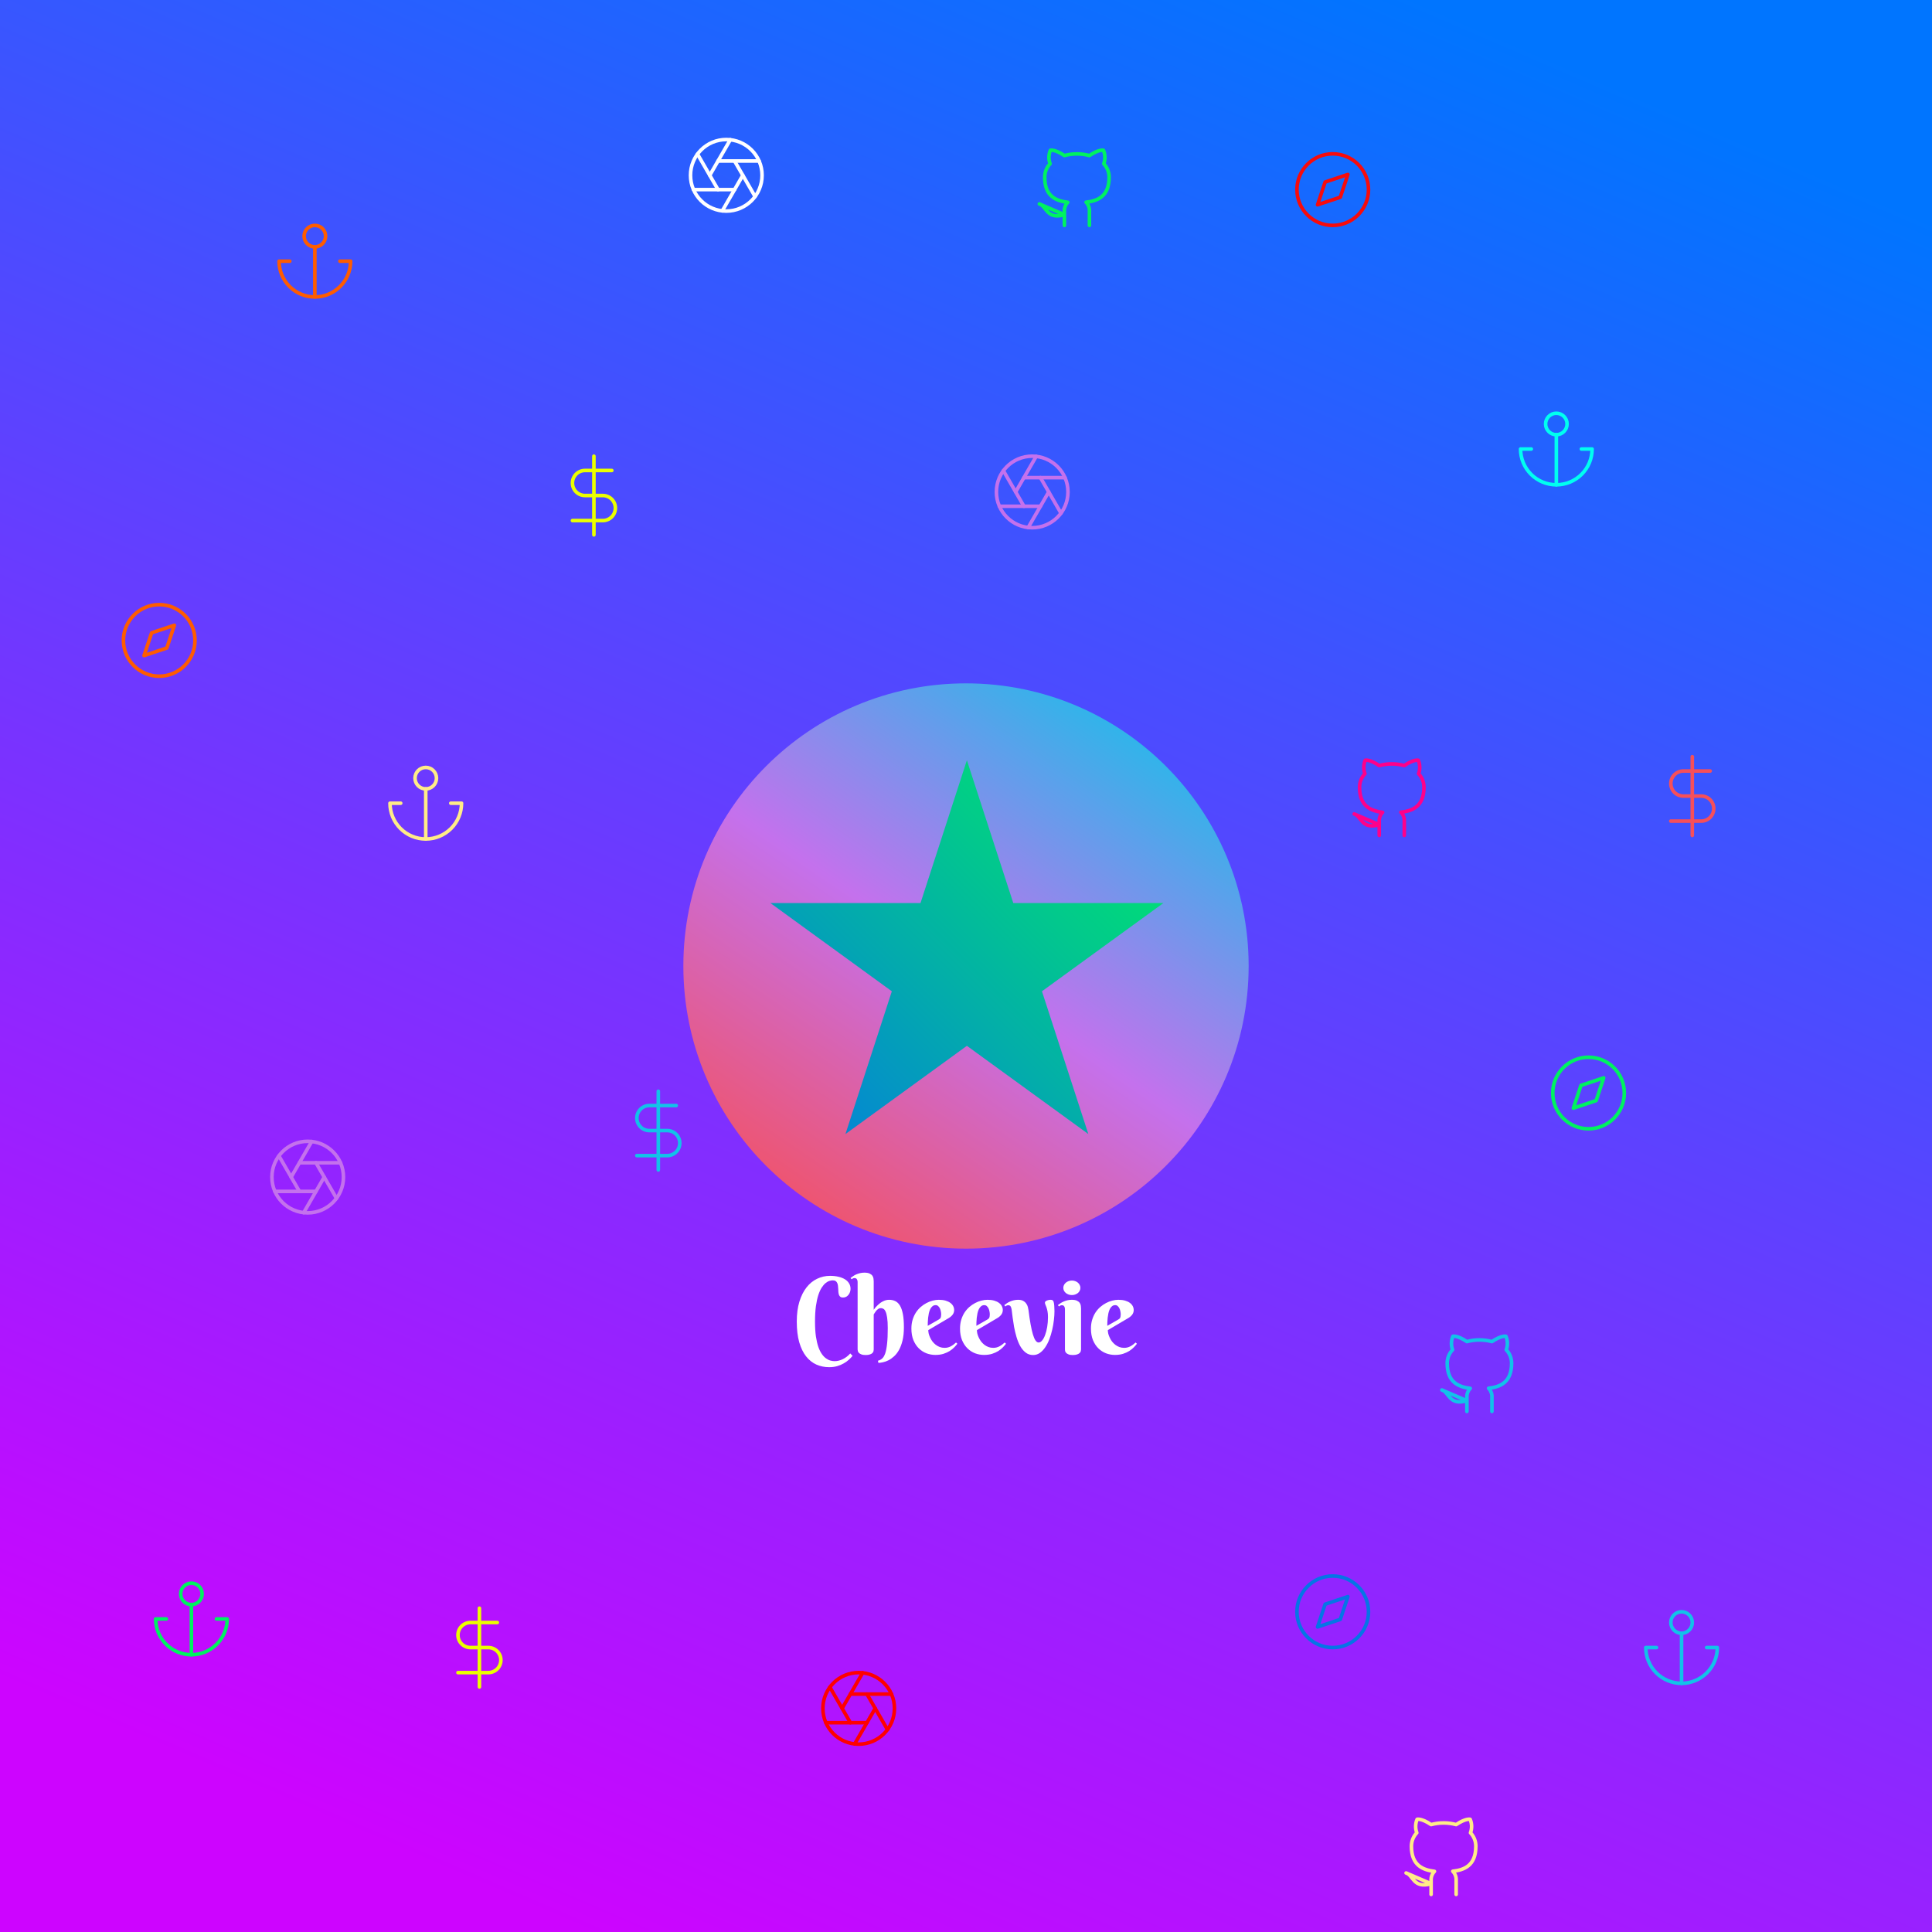 <svg width="1080" height="1080" viewBox="0 0 1080 1080" fill="none" xmlns="http://www.w3.org/2000/svg">
<rect x="0" y="0" width="1080" height="1080" fill="#333333" stroke="none"/>
<rect width="1080" height="1080" fill="url(#paint0_linear)"/>
<path d="M465.5 715.721C464.973 715.721 464.357 715.828 463.654 716.043C462.951 716.258 462.229 716.668 461.486 717.273C460.764 717.859 460.051 718.689 459.348 719.764C458.645 720.838 458.01 722.234 457.443 723.953C456.896 725.652 456.447 727.723 456.096 730.164C455.764 732.605 455.598 735.486 455.598 738.807C455.598 741.971 455.764 744.715 456.096 747.039C456.447 749.363 456.906 751.346 457.473 752.986C458.059 754.607 458.723 755.936 459.465 756.971C460.207 758.006 460.988 758.807 461.809 759.373C462.629 759.959 463.449 760.359 464.27 760.574C465.09 760.789 465.861 760.896 466.584 760.896C467.346 760.896 468.117 760.799 468.898 760.604C469.68 760.408 470.441 760.125 471.184 759.754C471.945 759.383 472.668 758.934 473.352 758.406C474.055 757.879 474.699 757.273 475.285 756.59L476.604 757.908C476.018 758.631 475.314 759.363 474.494 760.105C473.674 760.867 472.717 761.551 471.623 762.156C470.549 762.781 469.338 763.289 467.99 763.68C466.643 764.07 465.148 764.266 463.508 764.266C460.949 764.266 458.566 763.777 456.359 762.801C454.172 761.824 452.258 760.301 450.617 758.23C448.996 756.18 447.717 753.543 446.779 750.32C445.861 747.098 445.402 743.24 445.402 738.748C445.402 734.529 445.891 730.828 446.867 727.645C447.844 724.461 449.172 721.805 450.852 719.676C452.531 717.527 454.504 715.916 456.77 714.842C459.035 713.748 461.447 713.201 464.006 713.201C465.705 713.201 467.248 713.367 468.635 713.699C470.041 714.012 471.252 714.48 472.268 715.105C473.283 715.711 474.064 716.473 474.611 717.391C475.178 718.289 475.461 719.314 475.461 720.467C475.461 720.994 475.373 721.551 475.197 722.137C475.021 722.703 474.748 723.23 474.377 723.719C474.025 724.188 473.586 724.578 473.059 724.891C472.531 725.184 471.916 725.33 471.213 725.33C470.588 725.33 470.1 725.193 469.748 724.92C469.416 724.646 469.162 724.285 468.986 723.836C468.83 723.387 468.723 722.879 468.664 722.312C468.625 721.727 468.596 721.131 468.576 720.525C468.557 719.92 468.508 719.334 468.43 718.768C468.371 718.182 468.234 717.664 468.02 717.215C467.824 716.766 467.531 716.404 467.141 716.131C466.75 715.857 466.203 715.721 465.5 715.721ZM488.41 732.156C489.133 731.121 489.953 730.193 490.871 729.373C491.242 729.021 491.652 728.68 492.102 728.348C492.57 728.016 493.059 727.723 493.566 727.469C494.094 727.195 494.641 726.98 495.207 726.824C495.793 726.668 496.389 726.59 496.994 726.59C498.303 726.59 499.475 726.844 500.51 727.352C501.545 727.859 502.414 728.709 503.117 729.9C503.82 731.092 504.357 732.674 504.729 734.646C505.1 736.6 505.285 739.031 505.285 741.941C505.285 744.773 505.031 747.234 504.523 749.324C504.016 751.414 503.352 753.191 502.531 754.656C501.711 756.121 500.783 757.312 499.748 758.23C498.713 759.168 497.668 759.9 496.613 760.428C495.559 760.955 494.543 761.316 493.566 761.512C492.59 761.727 491.75 761.844 491.047 761.863L490.754 760.662C491.633 760.447 492.414 760.047 493.098 759.461C493.781 758.875 494.357 757.918 494.826 756.59C495.295 755.242 495.646 753.436 495.881 751.17C496.135 748.904 496.262 745.984 496.262 742.41C496.262 739.949 496.145 737.986 495.91 736.521C495.695 735.037 495.402 733.914 495.031 733.152C494.68 732.371 494.27 731.863 493.801 731.629C493.352 731.375 492.893 731.248 492.424 731.248C491.857 731.248 491.359 731.404 490.93 731.717C490.5 732.01 490.119 732.352 489.787 732.742C489.475 733.133 489.201 733.523 488.967 733.914C488.752 734.305 488.566 734.598 488.41 734.793V754.363C488.41 754.617 488.371 754.93 488.293 755.301C488.215 755.652 488.02 755.994 487.707 756.326C487.414 756.639 486.965 756.902 486.359 757.117C485.773 757.352 484.963 757.469 483.928 757.469C482.893 757.469 482.072 757.342 481.467 757.088C480.861 756.854 480.402 756.57 480.09 756.238C479.797 755.906 479.611 755.564 479.533 755.213C479.455 754.861 479.416 754.578 479.416 754.363V716.57C479.416 716.004 479.279 715.516 479.006 715.105C478.752 714.676 478.312 714.461 477.688 714.461C477.355 714.461 477.062 714.52 476.809 714.637C476.574 714.734 476.32 714.891 476.047 715.105L475.461 714.402C475.91 714.031 476.408 713.67 476.955 713.318C477.502 712.947 478.098 712.625 478.742 712.352C479.406 712.078 480.109 711.854 480.852 711.678C481.594 711.502 482.375 711.414 483.195 711.414C484.465 711.414 485.451 711.59 486.154 711.941C486.857 712.273 487.375 712.693 487.707 713.201C488.039 713.689 488.234 714.217 488.293 714.783C488.371 715.33 488.41 715.818 488.41 716.248V732.156ZM518.908 743.553C518.908 744.178 518.996 744.861 519.172 745.604C519.367 746.326 519.641 747.059 519.992 747.801C520.344 748.543 520.773 749.256 521.281 749.939C521.809 750.604 522.404 751.199 523.068 751.727C523.752 752.254 524.504 752.674 525.324 752.986C526.145 753.299 527.043 753.455 528.02 753.455C528.703 753.455 529.338 753.377 529.924 753.221C530.51 753.064 531.057 752.85 531.564 752.576C532.072 752.303 532.561 751.99 533.029 751.639C533.498 751.268 533.967 750.877 534.436 750.467L535.168 751.17C534.719 751.775 534.143 752.439 533.439 753.162C532.736 753.885 531.887 754.568 530.891 755.213C529.895 755.838 528.732 756.365 527.404 756.795C526.076 757.205 524.562 757.41 522.863 757.41C521.164 757.41 519.504 757.107 517.883 756.502C516.281 755.877 514.855 754.949 513.605 753.719C512.355 752.488 511.35 750.955 510.588 749.119C509.846 747.283 509.475 745.135 509.475 742.674C509.475 740.896 509.699 739.266 510.148 737.781C510.598 736.297 511.203 734.959 511.965 733.768C512.746 732.576 513.645 731.531 514.66 730.633C515.695 729.734 516.779 728.992 517.912 728.406C519.045 727.801 520.197 727.352 521.369 727.059C522.561 726.746 523.703 726.59 524.797 726.59C526.242 726.59 527.502 726.746 528.576 727.059C529.65 727.371 530.539 727.791 531.242 728.318C531.965 728.846 532.502 729.461 532.854 730.164C533.205 730.848 533.381 731.57 533.381 732.332C533.381 733.25 533.117 734.08 532.59 734.822C532.062 735.545 531.359 736.18 530.48 736.727L518.908 743.553ZM524.797 737.605C525.051 737.449 525.256 737.303 525.412 737.166C525.588 737.01 525.725 736.834 525.822 736.639C525.92 736.424 525.988 736.17 526.027 735.877C526.086 735.564 526.115 735.184 526.115 734.734C526.115 734.246 526.057 733.709 525.939 733.123C525.842 732.518 525.666 731.951 525.412 731.424C525.158 730.896 524.836 730.457 524.445 730.105C524.055 729.754 523.586 729.578 523.039 729.578C522.336 729.578 521.73 729.793 521.223 730.223C520.734 730.633 520.324 731.17 519.992 731.834C519.68 732.498 519.426 733.26 519.23 734.119C519.055 734.959 518.918 735.809 518.82 736.668C518.723 737.527 518.664 738.357 518.645 739.158C518.625 739.939 518.615 740.604 518.615 741.15L524.797 737.605ZM546.096 743.553C546.096 744.178 546.184 744.861 546.359 745.604C546.555 746.326 546.828 747.059 547.18 747.801C547.531 748.543 547.961 749.256 548.469 749.939C548.996 750.604 549.592 751.199 550.256 751.727C550.939 752.254 551.691 752.674 552.512 752.986C553.332 753.299 554.23 753.455 555.207 753.455C555.891 753.455 556.525 753.377 557.111 753.221C557.697 753.064 558.244 752.85 558.752 752.576C559.26 752.303 559.748 751.99 560.217 751.639C560.686 751.268 561.154 750.877 561.623 750.467L562.355 751.17C561.906 751.775 561.33 752.439 560.627 753.162C559.924 753.885 559.074 754.568 558.078 755.213C557.082 755.838 555.92 756.365 554.592 756.795C553.264 757.205 551.75 757.41 550.051 757.41C548.352 757.41 546.691 757.107 545.07 756.502C543.469 755.877 542.043 754.949 540.793 753.719C539.543 752.488 538.537 750.955 537.775 749.119C537.033 747.283 536.662 745.135 536.662 742.674C536.662 740.896 536.887 739.266 537.336 737.781C537.785 736.297 538.391 734.959 539.152 733.768C539.934 732.576 540.832 731.531 541.848 730.633C542.883 729.734 543.967 728.992 545.1 728.406C546.232 727.801 547.385 727.352 548.557 727.059C549.748 726.746 550.891 726.59 551.984 726.59C553.43 726.59 554.689 726.746 555.764 727.059C556.838 727.371 557.727 727.791 558.43 728.318C559.152 728.846 559.689 729.461 560.041 730.164C560.393 730.848 560.568 731.57 560.568 732.332C560.568 733.25 560.305 734.08 559.777 734.822C559.25 735.545 558.547 736.18 557.668 736.727L546.096 743.553ZM551.984 737.605C552.238 737.449 552.443 737.303 552.6 737.166C552.775 737.01 552.912 736.834 553.01 736.639C553.107 736.424 553.176 736.17 553.215 735.877C553.273 735.564 553.303 735.184 553.303 734.734C553.303 734.246 553.244 733.709 553.127 733.123C553.029 732.518 552.854 731.951 552.6 731.424C552.346 730.896 552.023 730.457 551.633 730.105C551.242 729.754 550.773 729.578 550.227 729.578C549.523 729.578 548.918 729.793 548.41 730.223C547.922 730.633 547.512 731.17 547.18 731.834C546.867 732.498 546.613 733.26 546.418 734.119C546.242 734.959 546.105 735.809 546.008 736.668C545.91 737.527 545.852 738.357 545.832 739.158C545.812 739.939 545.803 740.604 545.803 741.15L551.984 737.605ZM565.52 732.098C565.402 731.316 565.207 730.711 564.934 730.281C564.68 729.852 564.24 729.637 563.615 729.637C563.283 729.637 562.99 729.695 562.736 729.812C562.502 729.93 562.248 730.096 561.975 730.311L561.389 729.578C561.838 729.207 562.336 728.846 562.883 728.494C563.449 728.123 564.055 727.801 564.699 727.527C565.344 727.254 566.037 727.029 566.779 726.854C567.521 726.678 568.303 726.59 569.123 726.59C570.295 726.59 571.242 726.795 571.965 727.205C572.688 727.596 573.254 728.094 573.664 728.699C574.094 729.285 574.396 729.92 574.572 730.604C574.748 731.287 574.875 731.902 574.953 732.449C575.676 738.367 576.486 742.85 577.385 745.896C578.283 748.943 579.348 750.467 580.578 750.467C581.262 750.467 581.916 750.096 582.541 749.354C583.186 748.611 583.742 747.596 584.211 746.307C584.699 745.018 585.09 743.514 585.383 741.795C585.676 740.076 585.822 738.24 585.822 736.287C585.822 734.998 585.734 733.914 585.559 733.035C585.383 732.137 585.188 731.385 584.973 730.779C584.758 730.174 584.562 729.676 584.387 729.285C584.211 728.875 584.123 728.514 584.123 728.201C584.123 727.908 584.24 727.664 584.475 727.469C584.709 727.273 584.982 727.107 585.295 726.971C585.627 726.834 585.959 726.736 586.291 726.678C586.643 726.619 586.926 726.59 587.141 726.59C587.707 726.59 588.117 726.668 588.371 726.824C588.625 726.98 588.83 727.283 588.986 727.732C589.162 728.299 589.279 729.051 589.338 729.988C589.416 730.906 589.455 731.893 589.455 732.947C589.455 734.451 589.348 736.102 589.133 737.898C588.938 739.695 588.625 741.502 588.195 743.318C587.785 745.135 587.258 746.893 586.613 748.592C585.969 750.291 585.197 751.805 584.299 753.133C583.42 754.441 582.414 755.496 581.281 756.297C580.168 757.078 578.918 757.469 577.531 757.469C575.91 757.469 574.504 757 573.312 756.062C572.121 755.125 571.105 753.904 570.266 752.4C569.445 750.896 568.762 749.207 568.215 747.332C567.668 745.457 567.219 743.582 566.867 741.707C566.535 739.812 566.262 738.025 566.047 736.346C565.852 734.646 565.676 733.23 565.52 732.098ZM604.309 754.363C604.309 754.617 604.26 754.93 604.162 755.301C604.084 755.652 603.879 755.994 603.547 756.326C603.234 756.639 602.775 756.902 602.17 757.117C601.564 757.352 600.744 757.469 599.709 757.469C598.674 757.469 597.863 757.342 597.277 757.088C596.691 756.854 596.252 756.57 595.959 756.238C595.666 755.906 595.48 755.564 595.402 755.213C595.344 754.861 595.314 754.578 595.314 754.363V731.746C595.314 731.18 595.178 730.691 594.904 730.281C594.65 729.852 594.211 729.637 593.586 729.637C593.254 729.637 592.971 729.695 592.736 729.812C592.502 729.93 592.248 730.096 591.975 730.311L591.359 729.578C591.809 729.207 592.307 728.846 592.854 728.494C593.42 728.123 594.025 727.801 594.67 727.527C595.314 727.254 596.008 727.029 596.75 726.854C597.492 726.678 598.273 726.59 599.094 726.59C600.363 726.59 601.35 726.766 602.053 727.117C602.756 727.449 603.273 727.869 603.605 728.377C603.938 728.865 604.133 729.393 604.191 729.959C604.27 730.525 604.309 731.023 604.309 731.453V754.363ZM594.406 719.91C594.406 719.363 594.523 718.846 594.758 718.357C595.012 717.85 595.354 717.41 595.783 717.039C596.232 716.668 596.74 716.375 597.307 716.16C597.893 715.945 598.527 715.838 599.211 715.838C599.875 715.838 600.49 715.945 601.057 716.16C601.643 716.375 602.15 716.668 602.58 717.039C603.01 717.41 603.342 717.85 603.576 718.357C603.83 718.846 603.957 719.363 603.957 719.91C603.957 720.477 603.83 721.004 603.576 721.492C603.342 721.98 603.01 722.41 602.58 722.781C602.15 723.133 601.643 723.416 601.057 723.631C600.49 723.846 599.875 723.953 599.211 723.953C598.527 723.953 597.893 723.846 597.307 723.631C596.74 723.416 596.232 723.133 595.783 722.781C595.354 722.41 595.012 721.98 594.758 721.492C594.523 721.004 594.406 720.477 594.406 719.91ZM619.279 743.553C619.279 744.178 619.367 744.861 619.543 745.604C619.738 746.326 620.012 747.059 620.363 747.801C620.715 748.543 621.145 749.256 621.652 749.939C622.18 750.604 622.775 751.199 623.439 751.727C624.123 752.254 624.875 752.674 625.695 752.986C626.516 753.299 627.414 753.455 628.391 753.455C629.074 753.455 629.709 753.377 630.295 753.221C630.881 753.064 631.428 752.85 631.936 752.576C632.443 752.303 632.932 751.99 633.4 751.639C633.869 751.268 634.338 750.877 634.807 750.467L635.539 751.17C635.09 751.775 634.514 752.439 633.811 753.162C633.107 753.885 632.258 754.568 631.262 755.213C630.266 755.838 629.104 756.365 627.775 756.795C626.447 757.205 624.934 757.41 623.234 757.41C621.535 757.41 619.875 757.107 618.254 756.502C616.652 755.877 615.227 754.949 613.977 753.719C612.727 752.488 611.721 750.955 610.959 749.119C610.217 747.283 609.846 745.135 609.846 742.674C609.846 740.896 610.07 739.266 610.52 737.781C610.969 736.297 611.574 734.959 612.336 733.768C613.117 732.576 614.016 731.531 615.031 730.633C616.066 729.734 617.15 728.992 618.283 728.406C619.416 727.801 620.568 727.352 621.74 727.059C622.932 726.746 624.074 726.59 625.168 726.59C626.613 726.59 627.873 726.746 628.947 727.059C630.021 727.371 630.91 727.791 631.613 728.318C632.336 728.846 632.873 729.461 633.225 730.164C633.576 730.848 633.752 731.57 633.752 732.332C633.752 733.25 633.488 734.08 632.961 734.822C632.434 735.545 631.73 736.18 630.852 736.727L619.279 743.553ZM625.168 737.605C625.422 737.449 625.627 737.303 625.783 737.166C625.959 737.01 626.096 736.834 626.193 736.639C626.291 736.424 626.359 736.17 626.398 735.877C626.457 735.564 626.486 735.184 626.486 734.734C626.486 734.246 626.428 733.709 626.311 733.123C626.213 732.518 626.037 731.951 625.783 731.424C625.529 730.896 625.207 730.457 624.816 730.105C624.426 729.754 623.957 729.578 623.41 729.578C622.707 729.578 622.102 729.793 621.594 730.223C621.105 730.633 620.695 731.17 620.363 731.834C620.051 732.498 619.797 733.26 619.602 734.119C619.426 734.959 619.289 735.809 619.191 736.668C619.094 737.527 619.035 738.357 619.016 739.158C618.996 739.939 618.986 740.604 618.986 741.15L625.168 737.605Z" fill="url(#paint1_linear)"/>
<path d="M540 698C627.261 698 698 627.261 698 540C698 452.739 627.261 382 540 382C452.739 382 382 452.739 382 540C382 627.261 452.739 698 540 698Z" fill="url(#paint2_linear)"/>
<path d="M540.5 425L566.431 504.809H650.347L582.458 554.133L608.389 633.941L540.5 584.617L472.611 633.941L498.542 554.133L430.653 504.809H514.569L540.5 425Z" fill="url(#paint3_linear)"/>
<path d="M368 610V654" stroke="#12C2E9" stroke-width="2" stroke-linecap="round" stroke-linejoin="round"/>
<path d="M378 618H363C361.143 618 359.363 618.737 358.05 620.05C356.737 621.363 356 623.143 356 625C356 626.857 356.737 628.637 358.05 629.95C359.363 631.263 361.143 632 363 632H373C374.857 632 376.637 632.737 377.95 634.05C379.263 635.363 380 637.143 380 639C380 640.857 379.263 642.637 377.95 643.95C376.637 645.263 374.857 646 373 646H356" stroke="#12C2E9" stroke-width="2" stroke-linecap="round" stroke-linejoin="round"/>
<path d="M946 423V467" stroke="#F64F59" stroke-width="2" stroke-linecap="round" stroke-linejoin="round"/>
<path d="M956 431H941C939.143 431 937.363 431.737 936.05 433.05C934.737 434.363 934 436.143 934 438C934 439.857 934.737 441.637 936.05 442.95C937.363 444.263 939.143 445 941 445H951C952.857 445 954.637 445.737 955.95 447.05C957.263 448.363 958 450.143 958 452C958 453.857 957.263 455.637 955.95 456.95C954.637 458.263 952.857 459 951 459H934" stroke="#F64F59" stroke-width="2" stroke-linecap="round" stroke-linejoin="round"/>
<path d="M609 126V118.26C609.075 117.306 608.946 116.348 608.622 115.448C608.298 114.548 607.786 113.727 607.12 113.04C613.4 112.34 620 109.96 620 99.04C619.999 96.248 618.925 93.562 617 91.54C617.912 89.097 617.847 86.397 616.82 84C616.82 84 614.46 83.3 609 86.96C604.416 85.718 599.584 85.718 595 86.96C589.54 83.3 587.18 84 587.18 84C586.153 86.397 586.088 89.097 587 91.54C585.06 93.577 583.985 96.287 584 99.1C584 109.94 590.6 112.32 596.88 113.1C596.222 113.78 595.715 114.591 595.391 115.48C595.067 116.369 594.934 117.316 595 118.26V126M595 120C585 123 585 115 581 114L595 120Z" stroke="#00F260" stroke-width="2" stroke-linecap="round" stroke-linejoin="round"/>
<path d="M785 467V459.26C785.075 458.306 784.946 457.348 784.622 456.448C784.298 455.548 783.786 454.727 783.12 454.04C789.4 453.34 796 450.96 796 440.04C795.999 437.248 794.925 434.562 793 432.54C793.912 430.097 793.847 427.397 792.82 425C792.82 425 790.46 424.3 785 427.96C780.416 426.718 775.584 426.718 771 427.96C765.54 424.3 763.18 425 763.18 425C762.153 427.397 762.088 430.097 763 432.54C761.06 434.577 759.985 437.287 760 440.1C760 450.94 766.6 453.32 772.88 454.1C772.222 454.78 771.715 455.591 771.391 456.48C771.067 457.369 770.934 458.316 771 459.26V467M771 461C761 464 761 456 757 455L771 461Z" stroke="#FF008A" stroke-width="2" stroke-linecap="round" stroke-linejoin="round"/>
<path d="M834 789V781.26C834.075 780.306 833.946 779.348 833.622 778.448C833.298 777.548 832.786 776.727 832.12 776.04C838.4 775.34 845 772.96 845 762.04C844.999 759.248 843.925 756.562 842 754.54C842.912 752.097 842.847 749.397 841.82 747C841.82 747 839.46 746.3 834 749.96C829.416 748.718 824.584 748.718 820 749.96C814.54 746.3 812.18 747 812.18 747C811.153 749.397 811.088 752.097 812 754.54C810.06 756.577 808.985 759.287 809 762.1C809 772.94 815.6 775.32 821.88 776.1C821.222 776.78 820.715 777.591 820.391 778.48C820.067 779.369 819.934 780.316 820 781.26V789M820 783C810 786 810 778 806 777L820 783Z" stroke="#12C2E9" stroke-width="2" stroke-linecap="round" stroke-linejoin="round"/>
<path d="M814 1059V1051.26C814.075 1050.31 813.946 1049.35 813.622 1048.45C813.298 1047.55 812.786 1046.73 812.12 1046.04C818.4 1045.34 825 1042.96 825 1032.04C824.999 1029.25 823.925 1026.56 822 1024.54C822.912 1022.1 822.847 1019.4 821.82 1017C821.82 1017 819.46 1016.3 814 1019.96C809.416 1018.72 804.584 1018.72 800 1019.96C794.54 1016.3 792.18 1017 792.18 1017C791.153 1019.4 791.088 1022.1 792 1024.54C790.06 1026.58 788.985 1029.29 789 1032.1C789 1042.94 795.6 1045.32 801.88 1046.1C801.222 1046.78 800.715 1047.59 800.391 1048.48C800.067 1049.37 799.934 1050.32 800 1051.26V1059M800 1053C790 1056 790 1048 786 1047L800 1053Z" stroke="#FFEC87" stroke-width="2" stroke-linecap="round" stroke-linejoin="round"/>
<path d="M176 138C179.314 138 182 135.314 182 132C182 128.686 179.314 126 176 126C172.686 126 170 128.686 170 132C170 135.314 172.686 138 176 138Z" stroke="#FF5C00" stroke-width="2" stroke-linecap="round" stroke-linejoin="round"/>
<path d="M176 166V138" stroke="#FF5C00" stroke-width="2" stroke-linecap="round" stroke-linejoin="round"/>
<path d="M162 146H156C156 151.304 158.107 156.391 161.858 160.142C165.609 163.893 170.696 166 176 166C181.304 166 186.391 163.893 190.142 160.142C193.893 156.391 196 151.304 196 146H190" stroke="#FF5C00" stroke-width="2" stroke-linecap="round" stroke-linejoin="round"/>
<path d="M870 243C873.314 243 876 240.314 876 237C876 233.686 873.314 231 870 231C866.686 231 864 233.686 864 237C864 240.314 866.686 243 870 243Z" stroke="#00FFF0" stroke-width="2" stroke-linecap="round" stroke-linejoin="round"/>
<path d="M870 271V243" stroke="#00FFF0" stroke-width="2" stroke-linecap="round" stroke-linejoin="round"/>
<path d="M856 251H850C850 256.304 852.107 261.391 855.858 265.142C859.609 268.893 864.696 271 870 271C875.304 271 880.391 268.893 884.142 265.142C887.893 261.391 890 256.304 890 251H884" stroke="#00FFF0" stroke-width="2" stroke-linecap="round" stroke-linejoin="round"/>
<path d="M238 441C241.314 441 244 438.314 244 435C244 431.686 241.314 429 238 429C234.686 429 232 431.686 232 435C232 438.314 234.686 441 238 441Z" stroke="#FFEC87" stroke-width="2" stroke-linecap="round" stroke-linejoin="round"/>
<path d="M238 469V441" stroke="#FFEC87" stroke-width="2" stroke-linecap="round" stroke-linejoin="round"/>
<path d="M224 449H218C218 454.304 220.107 459.391 223.858 463.142C227.609 466.893 232.696 469 238 469C243.304 469 248.391 466.893 252.142 463.142C255.893 459.391 258 454.304 258 449H252" stroke="#FFEC87" stroke-width="2" stroke-linecap="round" stroke-linejoin="round"/>
<path d="M107 897C110.314 897 113 894.314 113 891C113 887.686 110.314 885 107 885C103.686 885 101 887.686 101 891C101 894.314 103.686 897 107 897Z" stroke="#00F260" stroke-width="2" stroke-linecap="round" stroke-linejoin="round"/>
<path d="M107 925V897" stroke="#00F260" stroke-width="2" stroke-linecap="round" stroke-linejoin="round"/>
<path d="M93 905H87C87 910.304 89.107 915.391 92.858 919.142C96.609 922.893 101.696 925 107 925C112.304 925 117.391 922.893 121.142 919.142C124.893 915.391 127 910.304 127 905H121" stroke="#00F260" stroke-width="2" stroke-linecap="round" stroke-linejoin="round"/>
<path d="M940 913C943.314 913 946 910.314 946 907C946 903.686 943.314 901 940 901C936.686 901 934 903.686 934 907C934 910.314 936.686 913 940 913Z" stroke="#12C2E9" stroke-width="2" stroke-linecap="round" stroke-linejoin="round"/>
<path d="M940 941V913" stroke="#12C2E9" stroke-width="2" stroke-linecap="round" stroke-linejoin="round"/>
<path d="M926 921H920C920 926.304 922.107 931.391 925.858 935.142C929.609 938.893 934.696 941 940 941C945.304 941 950.391 938.893 954.142 935.142C957.893 931.391 960 926.304 960 921H954" stroke="#12C2E9" stroke-width="2" stroke-linecap="round" stroke-linejoin="round"/>
<path d="M406 118C417.046 118 426 109.046 426 98C426 86.954 417.046 78 406 78C394.954 78 386 86.954 386 98C386 109.046 394.954 118 406 118Z" stroke="white" stroke-width="2" stroke-linecap="round" stroke-linejoin="round"/>
<path d="M410.62 90L422.1 109.88" stroke="white" stroke-width="2" stroke-linecap="round" stroke-linejoin="round"/>
<path d="M401.38 90H424.34" stroke="white" stroke-width="2" stroke-linecap="round" stroke-linejoin="round"/>
<path d="M396.76 98L408.24 78.12" stroke="white" stroke-width="2" stroke-linecap="round" stroke-linejoin="round"/>
<path d="M401.38 106L389.9 86.12" stroke="white" stroke-width="2" stroke-linecap="round" stroke-linejoin="round"/>
<path d="M410.62 106H387.66" stroke="white" stroke-width="2" stroke-linecap="round" stroke-linejoin="round"/>
<path d="M415.24 98L403.76 117.88" stroke="white" stroke-width="2" stroke-linecap="round" stroke-linejoin="round"/>
<path d="M577 295C588.046 295 597 286.046 597 275C597 263.954 588.046 255 577 255C565.954 255 557 263.954 557 275C557 286.046 565.954 295 577 295Z" stroke="#C471ED" stroke-width="2" stroke-linecap="round" stroke-linejoin="round"/>
<path d="M581.62 267L593.1 286.88" stroke="#C471ED" stroke-width="2" stroke-linecap="round" stroke-linejoin="round"/>
<path d="M572.38 267H595.34" stroke="#C471ED" stroke-width="2" stroke-linecap="round" stroke-linejoin="round"/>
<path d="M567.76 275L579.24 255.12" stroke="#C471ED" stroke-width="2" stroke-linecap="round" stroke-linejoin="round"/>
<path d="M572.38 283L560.9 263.12" stroke="#C471ED" stroke-width="2" stroke-linecap="round" stroke-linejoin="round"/>
<path d="M581.62 283H558.66" stroke="#C471ED" stroke-width="2" stroke-linecap="round" stroke-linejoin="round"/>
<path d="M586.24 275L574.76 294.88" stroke="#C471ED" stroke-width="2" stroke-linecap="round" stroke-linejoin="round"/>
<path d="M172 678C183.046 678 192 669.046 192 658C192 646.954 183.046 638 172 638C160.954 638 152 646.954 152 658C152 669.046 160.954 678 172 678Z" stroke="#C471ED" stroke-width="2" stroke-linecap="round" stroke-linejoin="round"/>
<path d="M176.62 650L188.1 669.88" stroke="#C471ED" stroke-width="2" stroke-linecap="round" stroke-linejoin="round"/>
<path d="M167.38 650H190.34" stroke="#C471ED" stroke-width="2" stroke-linecap="round" stroke-linejoin="round"/>
<path d="M162.76 658L174.24 638.12" stroke="#C471ED" stroke-width="2" stroke-linecap="round" stroke-linejoin="round"/>
<path d="M167.38 666L155.9 646.12" stroke="#C471ED" stroke-width="2" stroke-linecap="round" stroke-linejoin="round"/>
<path d="M176.62 666H153.66" stroke="#C471ED" stroke-width="2" stroke-linecap="round" stroke-linejoin="round"/>
<path d="M181.24 658L169.76 677.88" stroke="#C471ED" stroke-width="2" stroke-linecap="round" stroke-linejoin="round"/>
<path d="M480 975C491.046 975 500 966.046 500 955C500 943.954 491.046 935 480 935C468.954 935 460 943.954 460 955C460 966.046 468.954 975 480 975Z" stroke="#FF0000" stroke-width="2" stroke-linecap="round" stroke-linejoin="round"/>
<path d="M484.62 947L496.1 966.88" stroke="#FF0000" stroke-width="2" stroke-linecap="round" stroke-linejoin="round"/>
<path d="M475.38 947H498.34" stroke="#FF0000" stroke-width="2" stroke-linecap="round" stroke-linejoin="round"/>
<path d="M470.76 955L482.24 935.12" stroke="#FF0000" stroke-width="2" stroke-linecap="round" stroke-linejoin="round"/>
<path d="M475.38 963L463.9 943.12" stroke="#FF0000" stroke-width="2" stroke-linecap="round" stroke-linejoin="round"/>
<path d="M484.62 963H461.66" stroke="#FF0000" stroke-width="2" stroke-linecap="round" stroke-linejoin="round"/>
<path d="M489.24 955L477.76 974.88" stroke="#FF0000" stroke-width="2" stroke-linecap="round" stroke-linejoin="round"/>
<path d="M888 631C899.046 631 908 622.046 908 611C908 599.954 899.046 591 888 591C876.954 591 868 599.954 868 611C868 622.046 876.954 631 888 631Z" stroke="#00F260" stroke-width="2" stroke-linecap="round" stroke-linejoin="round"/>
<path d="M896.48 602.52L892.24 615.24L879.52 619.48L883.76 606.76L896.48 602.52Z" stroke="#00F260" stroke-width="2" stroke-linecap="round" stroke-linejoin="round"/>
<path d="M745 921C756.046 921 765 912.046 765 901C765 889.954 756.046 881 745 881C733.954 881 725 889.954 725 901C725 912.046 733.954 921 745 921Z" stroke="#0575E6" stroke-width="2" stroke-linecap="round" stroke-linejoin="round"/>
<path d="M753.48 892.52L749.24 905.24L736.52 909.48L740.76 896.76L753.48 892.52Z" stroke="#0575E6" stroke-width="2" stroke-linecap="round" stroke-linejoin="round"/>
<path d="M89 378C100.046 378 109 369.046 109 358C109 346.954 100.046 338 89 338C77.954 338 69 346.954 69 358C69 369.046 77.954 378 89 378Z" stroke="#FF5C00" stroke-width="2" stroke-linecap="round" stroke-linejoin="round"/>
<path d="M97.48 349.52L93.24 362.24L80.52 366.48L84.76 353.76L97.48 349.52Z" stroke="#FF5C00" stroke-width="2" stroke-linecap="round" stroke-linejoin="round"/>
<path d="M745 126C756.046 126 765 117.046 765 106C765 94.954 756.046 86 745 86C733.954 86 725 94.954 725 106C725 117.046 733.954 126 745 126Z" stroke="#F80B0B" stroke-width="2" stroke-linecap="round" stroke-linejoin="round"/>
<path d="M753.48 97.52L749.24 110.24L736.52 114.48L740.76 101.76L753.48 97.52Z" stroke="#F80B0B" stroke-width="2" stroke-linecap="round" stroke-linejoin="round"/>
<path d="M332 255V299" stroke="#EBFF00" stroke-width="2" stroke-linecap="round" stroke-linejoin="round"/>
<path d="M342 263H327C325.143 263 323.363 263.737 322.05 265.05C320.737 266.363 320 268.143 320 270C320 271.857 320.737 273.637 322.05 274.95C323.363 276.263 325.143 277 327 277H337C338.857 277 340.637 277.737 341.95 279.05C343.263 280.363 344 282.143 344 284C344 285.857 343.263 287.637 341.95 288.95C340.637 290.263 338.857 291 337 291H320" stroke="#EBFF00" stroke-width="2" stroke-linecap="round" stroke-linejoin="round"/>
<path d="M268 899V943" stroke="#EBFF00" stroke-width="2" stroke-linecap="round" stroke-linejoin="round"/>
<path d="M278 907H263C261.143 907 259.363 907.737 258.05 909.05C256.737 910.363 256 912.143 256 914C256 915.857 256.737 917.637 258.05 918.95C259.363 920.263 261.143 921 263 921H273C274.857 921 276.637 921.737 277.95 923.05C279.263 924.363 280 926.143 280 928C280 929.857 279.263 931.637 277.95 932.95C276.637 934.263 274.857 935 273 935H256" stroke="#EBFF00" stroke-width="2" stroke-linecap="round" stroke-linejoin="round"/>
<defs>
<linearGradient id="paint0_linear" x1="793.5" y1="-1.7948e-05" x2="327" y2="1080" gradientUnits="userSpaceOnUse">
<stop stop-color="#0075FF"/>
<stop offset="1" stop-color="#CD04FF"/>
</linearGradient>
<linearGradient id="paint1_linear" x1="552.556" y1="698" x2="552.556" y2="773" gradientUnits="userSpaceOnUse">
<stop stop-color="white"/>
<stop offset="1" stop-color="white"/>
</linearGradient>
<linearGradient id="paint2_linear" x1="649.5" y1="382" x2="434.5" y2="698" gradientUnits="userSpaceOnUse">
<stop stop-color="#12C2E9"/>
<stop offset="0.508" stop-color="#C471ED"/>
<stop offset="1" stop-color="#F64F59"/>
</linearGradient>
<linearGradient id="paint3_linear" x1="656" y1="425" x2="425" y2="656" gradientUnits="userSpaceOnUse">
<stop stop-color="#00F260"/>
<stop offset="1" stop-color="#0575E6"/>
</linearGradient>
</defs>
</svg>
